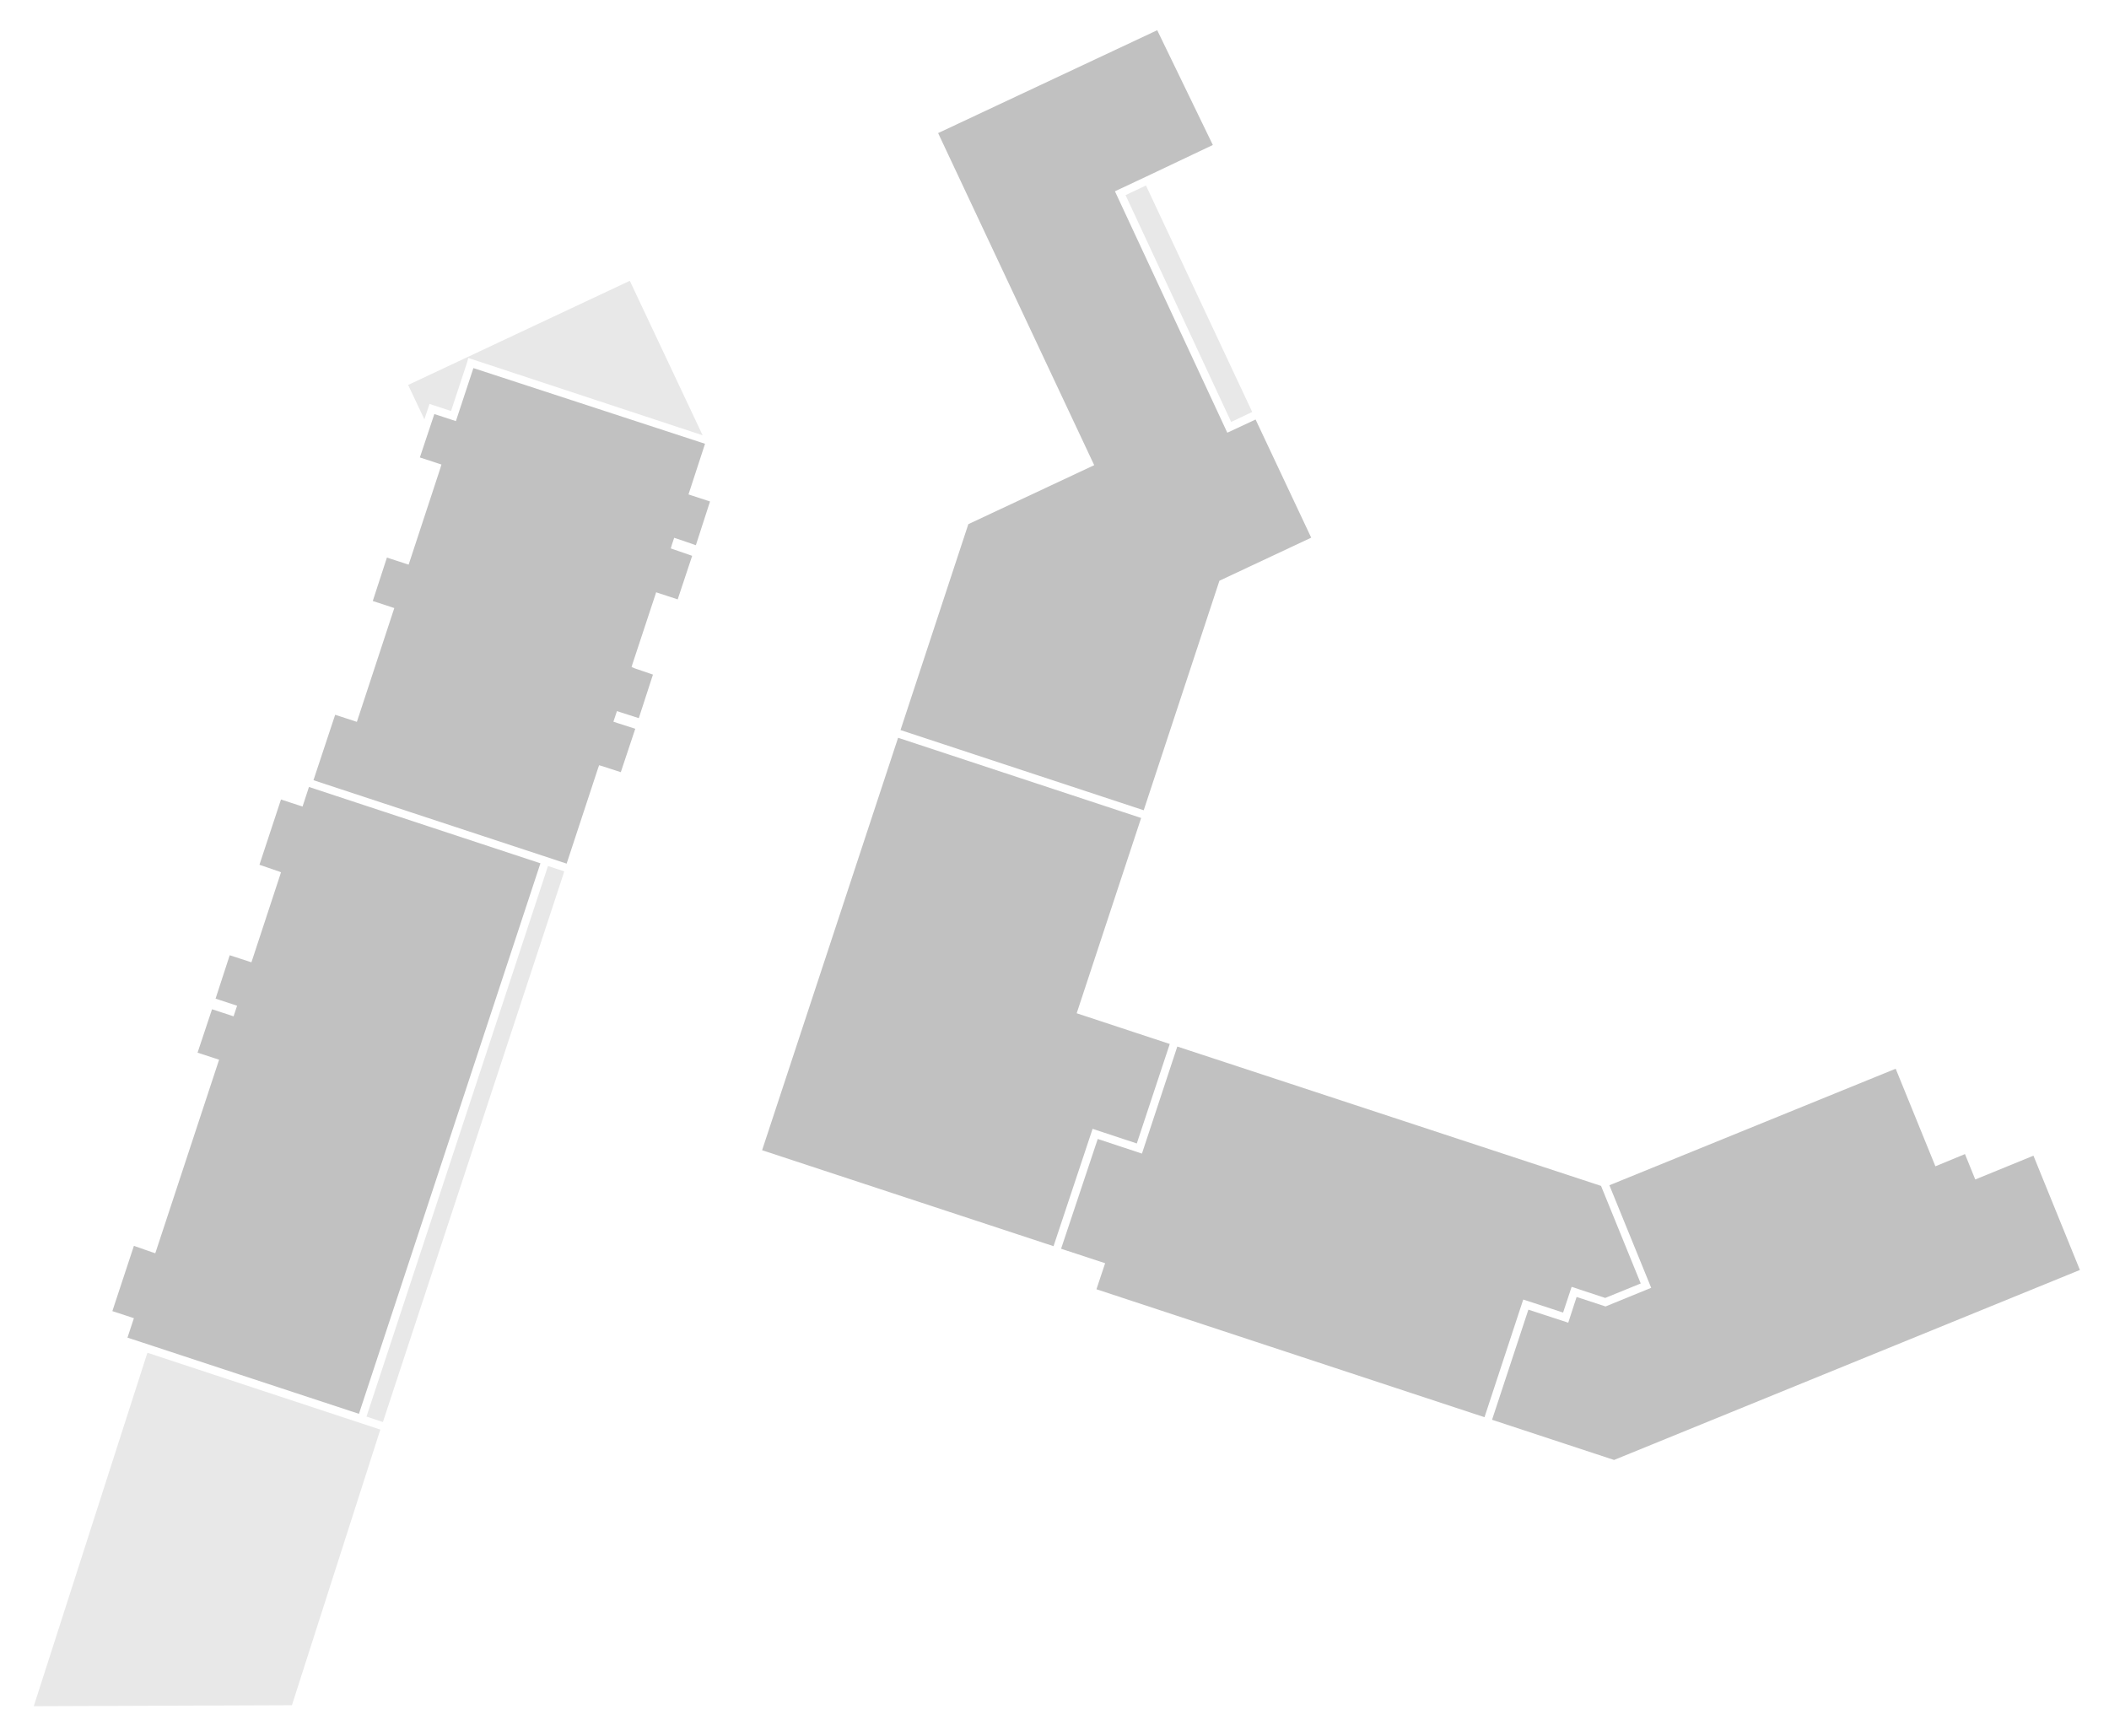 <?xml version="1.0" encoding="utf-8"?>
<!-- Generator: Adobe Illustrator 22.1.0, SVG Export Plug-In . SVG Version: 6.00 Build 0)  -->
<svg version="1.1" id="Single_Group_Layer" xmlns="http://www.w3.org/2000/svg" xmlns:xlink="http://www.w3.org/1999/xlink" x="0px"
	 y="0px" viewBox="0 0 1312 1080" enable-background="new 0 0 1312 1080" xml:space="preserve">
<path id="C8" fill="#C1C1C1" d="M79.3,832.2l11.6,3.8l132.4,43.6l112.9-342.5l-144-47.5l-3.2,9.8l-0.8,2.4l-2.4-0.8l-11-3.6
	L161.4,538l11,3.8l0.1,0l0.1,0l2.2,0.9l-0.7,2.2l-16.9,51.4l-0.8,2.4l-2.4-0.8l-11.1-3.6l-8.8,27l11,3.6l2.4,0.8l-0.8,2.4l-0.6,1.8
	l-0.8,2.4l-2.4-0.8l-11-3.6l-9,27l11,3.6l0,0l0.1,0l2.3,0.8l-0.8,2.4L97.4,777.3l-0.8,2.4l-2.4-0.8l-10.9-3.8l-13.4,40.6l11,3.6
	l2.4,0.8l-0.8,2.4L79.3,832.2z"/>
<path id="C7" fill="#C1C1C1" d="M195,485.4l145.1,47.8l12.4,4.1l19.4-58.9l0.8-2.3l2.4,0.7l11.1,3.6l9-27l-11.2-3.6l-2.4-0.8
	l0.8-2.4l0.6-1.8l0.8-2.4l2.4,0.8l11.2,3.6l8.8-27.1l-11.1-3.8l0,0l0,0l-2.2-0.9l0.7-2.3l13.8-41.8l0.8-2.4l2.4,0.8l11,3.6l9-27.1
	l-11-3.8l-2.3-0.8l0.7-2.4l0.6-1.8l0.8-2.4l2.4,0.8l0,0l0.1,0l11,3.8l8.8-27.2l-11-3.6l-2.4-0.8l0.8-2.4l9.5-29.1L294.5,229
	l-10.1,30.6l-0.8,2.4l-2.4-0.8l-11-3.6l-3.6,10.8l-5.4,16.2l11,3.6l2.4,0.8l-0.7,2.4L255,348.9l-0.8,2.4l-2.4-0.8l-11.1-3.6l-8.8,27
	l11,3.6l2.4,0.8l-0.8,2.4l-21.7,66l-0.8,2.4l-2.4-0.8l-11.1-3.6L195,485.4z"/>
<polygon id="C4" fill="#C1C1C1" points="928.2,883.3 950.8,814.8 975.6,822.9 976.8,819.2 980.8,806.9 998.8,812.8 1027.2,801.2 
	1001.2,737.4 1179.3,664.9 1204,725.6 1222.4,718 1228.8,733.8 1265,719 1293.9,790.1 1004.1,908.3 "/>
<polygon id="C3" fill="#C1C1C1" points="682.1,802.1 687.5,785.9 660.1,776.9 660.8,774.8 682.9,708.6 710.4,717.7 732.4,651.1 
	996,737.8 1020.7,798.5 998.6,807.5 977.7,800.6 972.4,816.6 951.3,809.7 947.6,808.5 923.5,881.7 "/>
<polygon id="C2" fill="#C1C1C1" points="474.1,715.6 558.7,459 709.9,508.9 669.8,630.4 727.7,649.5 707.2,711.4 679.7,702.3 
	656.1,773.2 655.4,775.3 "/>
<polygon id="C1" fill="#C1C1C1" points="560.2,454.2 602.4,326.1 680.7,289.4 583.6,82.8 719.9,18.8 754.5,90.2 713,109.9 
	693.6,119 763.5,269.2 781.1,261 815.7,334.5 758.6,361.3 711.5,504.1 "/>
<g id="Proposed_Homes">
	<path fill="#E8E8E8" d="M291.3,222.7l2.4,0.8l143.4,47.3l-45.3-96.1l-137.9,64.8l10.1,21.4l2.4-7.2l0.8-2.4l2.4,0.8l11,3.6
		l10.1-30.6L291.3,222.7z"/>
	<path fill="#E8E8E8" d="M228,881.3l10.2,3.4l112.1-340.3l0.7-2.3l-10.1-3.3L228,881.3z"/>
	<path fill="#E8E8E8" d="M700.2,121.4l65.7,141.1l13.1-6.2l-66.1-140.9L700.2,121.4z"/>
	<polygon fill="#E8E8E8" points="91.7,841.6 236.6,889.4 181.6,1060.9 21,1061.5 	"/>
</g>
</svg>
